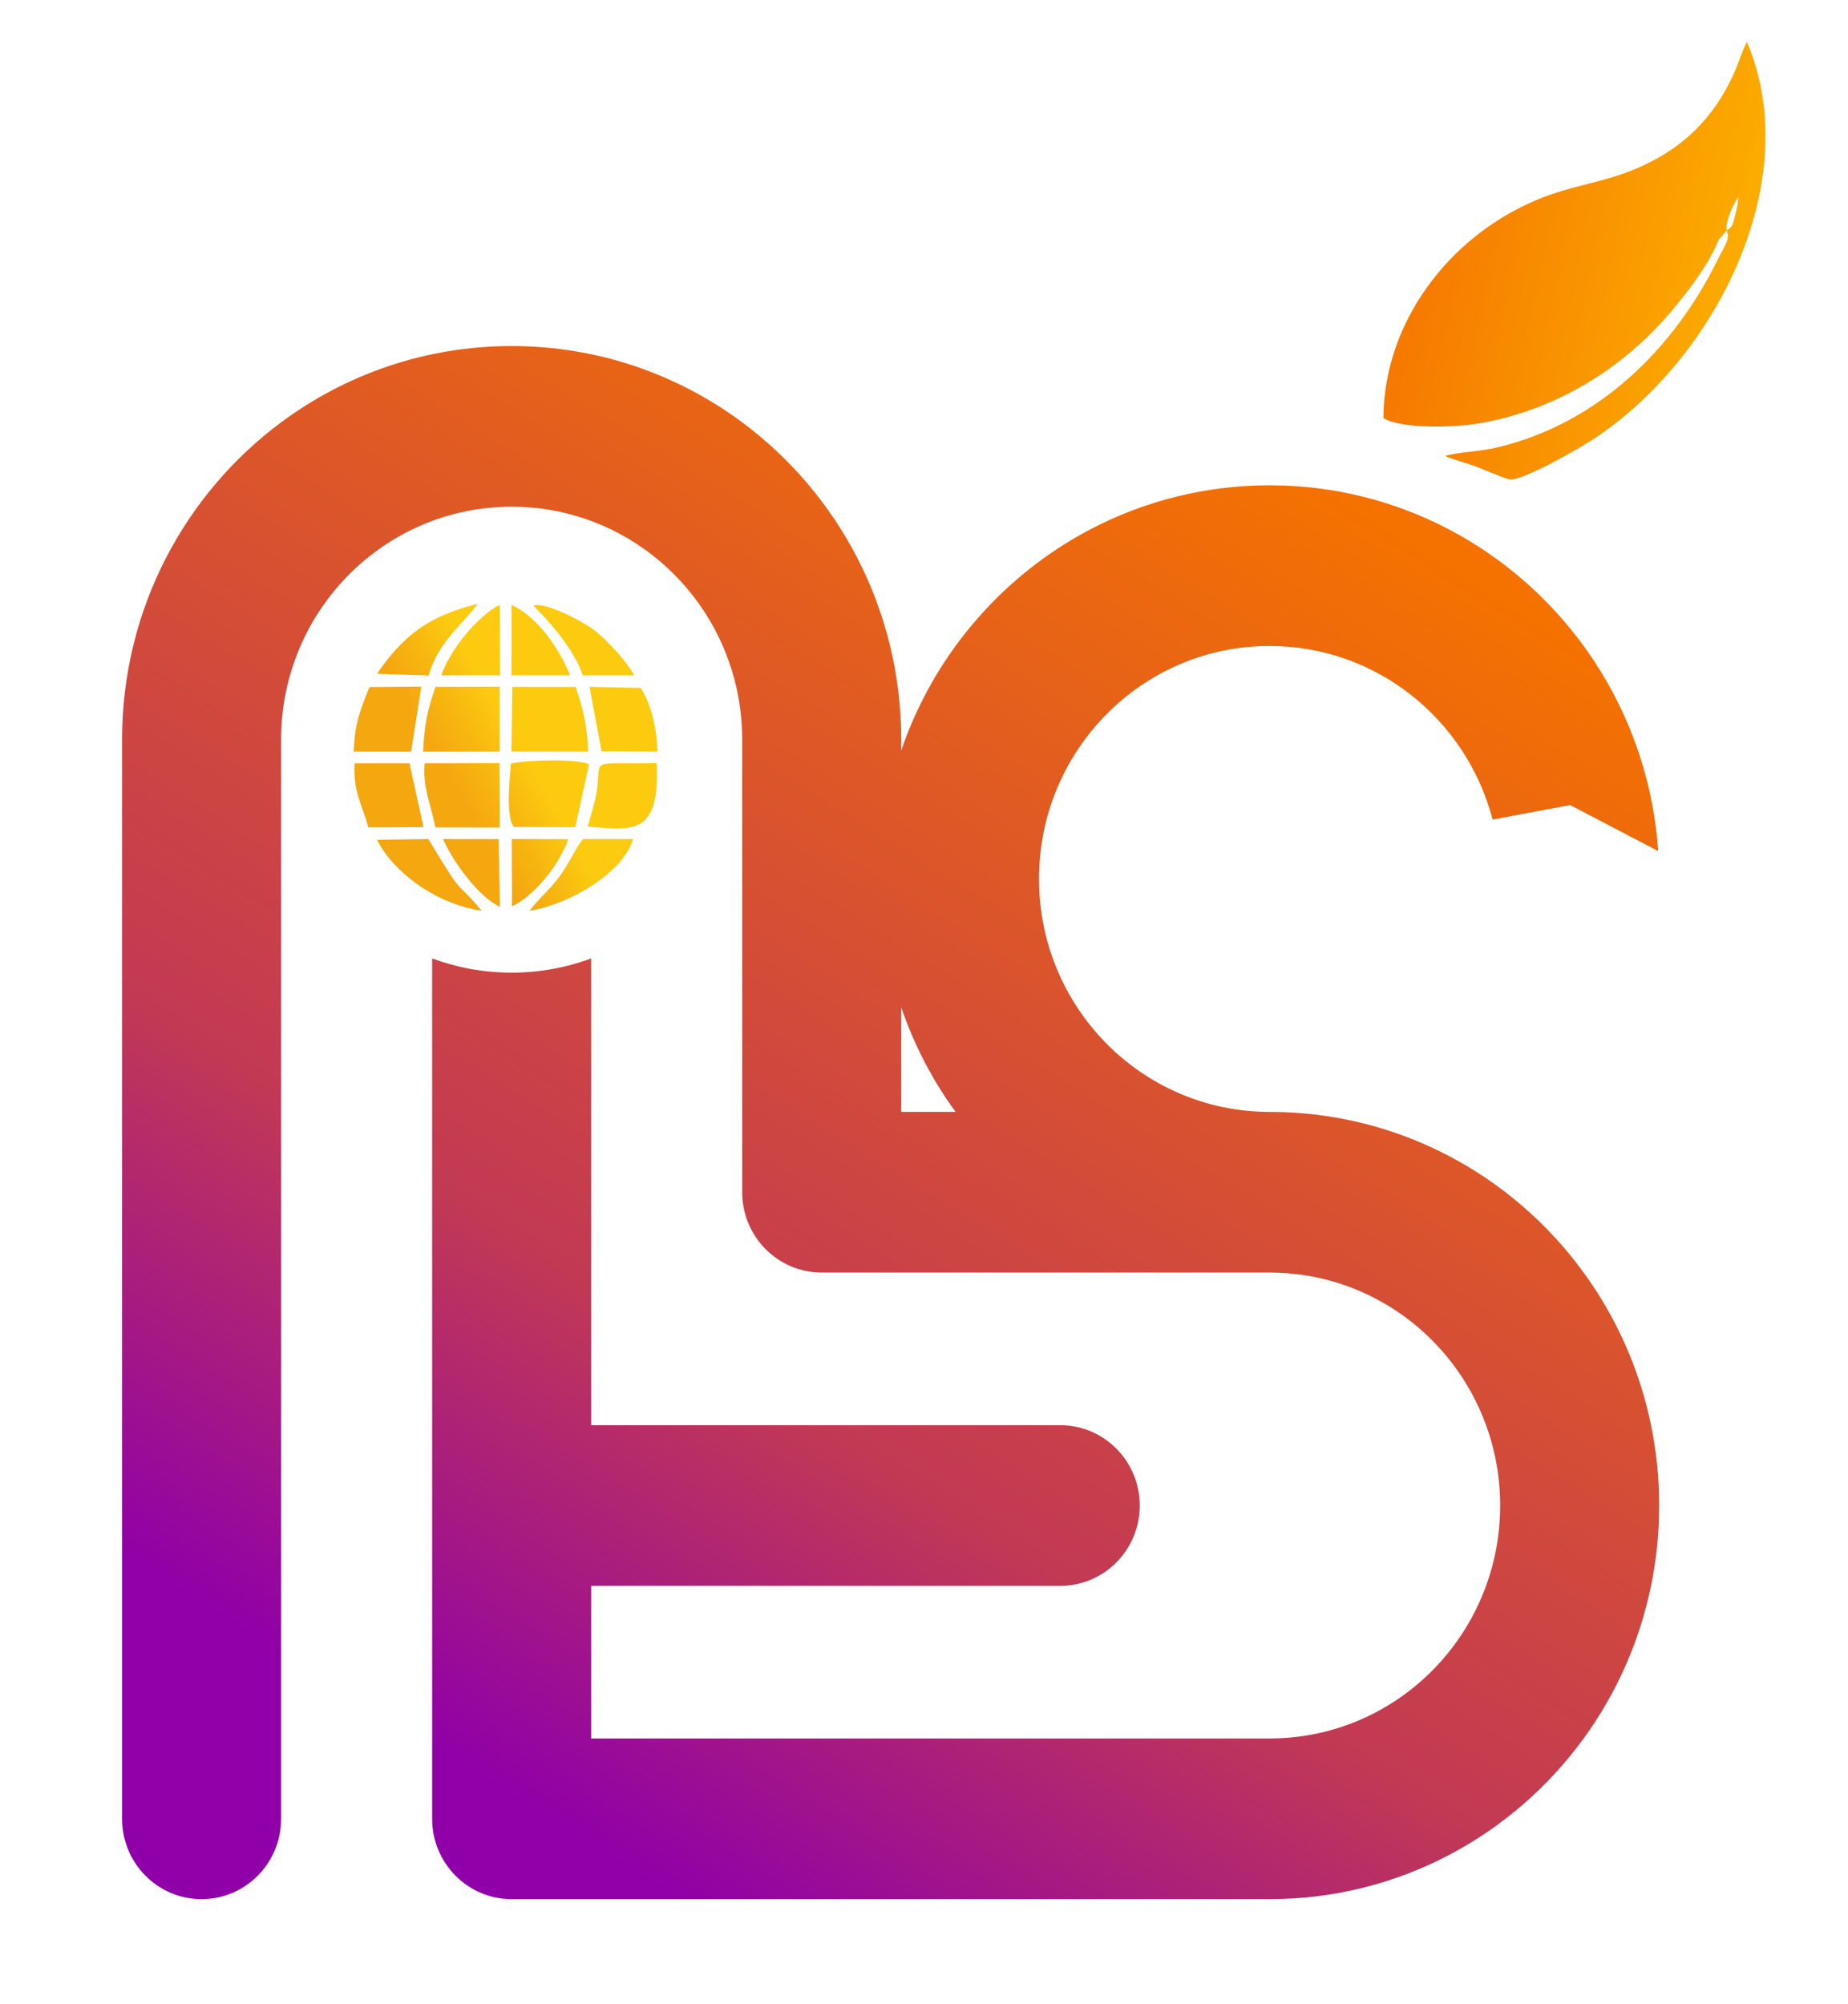 <svg width="83" height="90" viewBox="0 0 83 90" fill="none" xmlns="http://www.w3.org/2000/svg">
<g clip-path="url(#clip0_93_437)">
<path fill-rule="evenodd" clip-rule="evenodd" d="M40.477 57.154H42.917H57.022C61.486 57.154 65.29 60.008 66.745 64.009C67.154 65.134 67.377 66.349 67.377 67.617C67.377 68.885 67.154 70.101 66.745 71.225C65.293 75.218 61.501 78.069 57.048 78.08C57.04 78.08 57.031 78.08 57.022 78.08C57.013 78.08 57.004 78.08 56.995 78.08H44.069L44.048 78.08L44.027 78.08H42.917H40.477H33.335H26.551V71.225H33.335H39.89H40.477H47.619C49.591 71.225 51.19 69.61 51.19 67.617C51.19 65.625 49.591 64.009 47.619 64.009H40.477H39.89H33.335H26.551V57.154V50.532V49.938V43.046C25.438 43.459 24.235 43.684 22.98 43.684C21.725 43.684 20.522 43.459 19.409 43.046V49.938V50.532V57.154V64.009V71.225V78.08V81.688C19.409 83.681 21.008 85.296 22.98 85.296H26.551H33.335H40.477H56.987H57.022H57.056C62.83 85.285 67.948 82.448 71.127 78.08C72.586 76.076 73.636 73.749 74.154 71.225C74.393 70.061 74.519 68.854 74.519 67.617C74.519 66.381 74.393 65.174 74.154 64.009C73.636 61.486 72.586 59.159 71.127 57.154C67.942 52.778 62.81 49.938 57.022 49.938H56.995C51.288 49.924 46.666 45.245 46.666 39.475C46.666 33.697 51.303 29.012 57.022 29.012C61.829 29.012 65.87 32.322 67.037 36.809L67.377 36.745V29.012V36.745C69.247 36.396 70.522 36.158 70.522 36.158L74.475 38.224C74.238 34.791 73.03 31.627 71.127 29.012C67.942 24.636 62.81 21.796 57.022 21.796C51.233 21.796 46.102 24.636 42.917 29.012C41.885 30.431 41.056 32.011 40.477 33.708V33.221C40.477 27.372 37.666 22.188 33.335 18.969C30.436 16.815 26.855 15.542 22.98 15.542C19.105 15.542 15.524 16.815 12.625 18.969C8.294 22.188 5.483 27.372 5.483 33.221V49.938V57.154V64.009V71.225V78.08V81.688C5.483 83.68 7.082 85.296 9.054 85.296C11.026 85.296 12.625 83.68 12.625 81.688V78.08V71.225V64.009V57.154V49.938V47.473V33.221C12.625 27.443 17.261 22.758 22.98 22.758C28.699 22.758 33.335 27.443 33.335 33.221V47.473V49.938V53.546C33.335 55.538 34.934 57.154 36.906 57.154H40.477V57.154ZM42.917 49.938H40.477V45.242C41.056 46.94 41.885 48.52 42.917 49.938ZM26.551 78.08H22.98H23.072H26.551Z" fill="url(#paint0_linear_93_437)"/>
<path fill-rule="evenodd" clip-rule="evenodd" d="M78.072 8.866C78.057 9.177 78.024 9.297 77.928 9.67C77.831 10.043 77.86 10.151 77.556 10.346C77.463 10.019 77.841 9.151 78.072 8.866ZM73.749 7.458C72.063 8.23 70.683 8.274 68.992 8.99C65.015 10.673 62.155 14.528 62.135 18.776C62.92 19.258 65.237 19.22 66.46 19.01C69.855 18.425 72.901 16.569 75.098 13.941C75.776 13.13 76.494 12.197 76.96 11.28C77.034 11.136 77.117 10.919 77.187 10.78L77.556 10.345C77.698 10.779 77.517 10.916 77.143 11.674C75.169 15.675 71.799 18.996 67.284 20.088C66.448 20.291 65.574 20.288 64.903 20.478C64.928 20.493 64.995 20.5 64.981 20.518L65.654 20.747C65.941 20.829 66.097 20.881 66.378 20.987C66.644 21.087 67.695 21.551 67.867 21.539C68.588 21.489 70.951 20.129 71.597 19.702C77.065 16.095 81.118 8.098 78.457 1.876C78.228 2.328 78.063 2.916 77.804 3.458C76.958 5.227 75.728 6.552 73.749 7.458Z" fill="url(#paint1_linear_93_437)"/>
<path fill-rule="evenodd" clip-rule="evenodd" d="M19.002 33.753H22.44L22.436 30.841L19.562 30.85C19.188 31.923 19.068 32.509 19.002 33.754L19.002 33.753ZM26.454 34.328C25.856 34.047 23.398 34.149 22.947 34.301C22.903 34.96 22.696 36.644 23.084 37.141L25.837 37.154L26.454 34.328ZM19.899 37.685C20.385 38.788 21.534 40.301 22.451 40.728L22.397 37.687L19.899 37.685ZM22.997 40.705C23.9 40.299 25.116 38.894 25.523 37.689L22.986 37.682L22.997 40.705ZM19.818 30.329H22.46L22.446 27.159C21.472 27.673 20.282 29.06 19.818 30.329ZM22.975 30.329H25.601C25.152 29.173 24.108 27.655 22.976 27.176L22.974 30.329H22.975ZM16.932 30.26L19.256 30.339C19.667 28.828 20.858 27.966 21.45 27.12C19.312 27.656 18.165 28.473 16.932 30.26ZM23.96 27.2C23.979 27.243 25.678 28.817 26.171 30.329H28.484C28.138 29.673 27.242 28.743 26.725 28.326C26.274 27.963 24.468 27.002 23.96 27.2ZM16.938 37.719C17.625 39.112 19.482 40.571 21.638 40.91C20.288 39.302 20.963 40.538 19.238 37.683L16.937 37.719L16.938 37.719ZM23.784 40.91C25.625 40.6 27.969 39.206 28.436 37.687L26.184 37.685C25.804 38.16 25.566 38.786 25.088 39.422C24.649 40.006 24.163 40.385 23.784 40.91ZM27.017 33.74L29.533 33.753C29.486 32.637 29.249 31.653 28.778 30.898L26.475 30.847L27.018 33.74H27.017ZM16.546 37.163L19.02 37.149L18.39 34.281L15.933 34.279C15.832 35.493 16.276 36.165 16.546 37.163ZM15.884 33.753H18.465L18.922 30.838L16.596 30.858C16.162 31.94 15.94 32.461 15.884 33.753ZM26.397 37.126C28.305 37.262 29.664 37.632 29.491 34.269C26.391 34.34 27.026 33.982 26.808 35.495C26.727 36.061 26.527 36.633 26.397 37.126H26.397ZM19.553 37.163L22.446 37.167L22.432 34.272L19.073 34.28C18.967 35.351 19.383 36.217 19.553 37.163ZM22.972 33.753H26.417C26.364 32.552 26.207 31.885 25.851 30.855L23.011 30.849L22.972 33.753Z" fill="url(#paint2_linear_93_437)"/>
</g>
<defs>
<linearGradient id="paint0_linear_93_437" x1="58.068" y1="20.701" x2="21.388" y2="79.799" gradientUnits="userSpaceOnUse">
<stop stop-color="#F57200"/>
<stop offset="0.69" stop-color="#C23954"/>
<stop offset="1" stop-color="#8F00A8"/>
</linearGradient>
<linearGradient id="paint1_linear_93_437" x1="80.78" y1="14.579" x2="61.867" y2="10.729" gradientUnits="userSpaceOnUse">
<stop stop-color="#FDB700"/>
<stop offset="1" stop-color="#F57200"/>
</linearGradient>
<linearGradient id="paint2_linear_93_437" x1="19.229" y1="33.16" x2="22.229" y2="31.461" gradientUnits="userSpaceOnUse">
<stop stop-color="#F5A710"/>
<stop offset="0.541" stop-color="#F8B910"/>
<stop offset="1" stop-color="#FCCB10"/>
</linearGradient>
<clipPath id="clip0_93_437">
<rect width="83" height="90" fill="white"/>
</clipPath>
</defs>
</svg>
